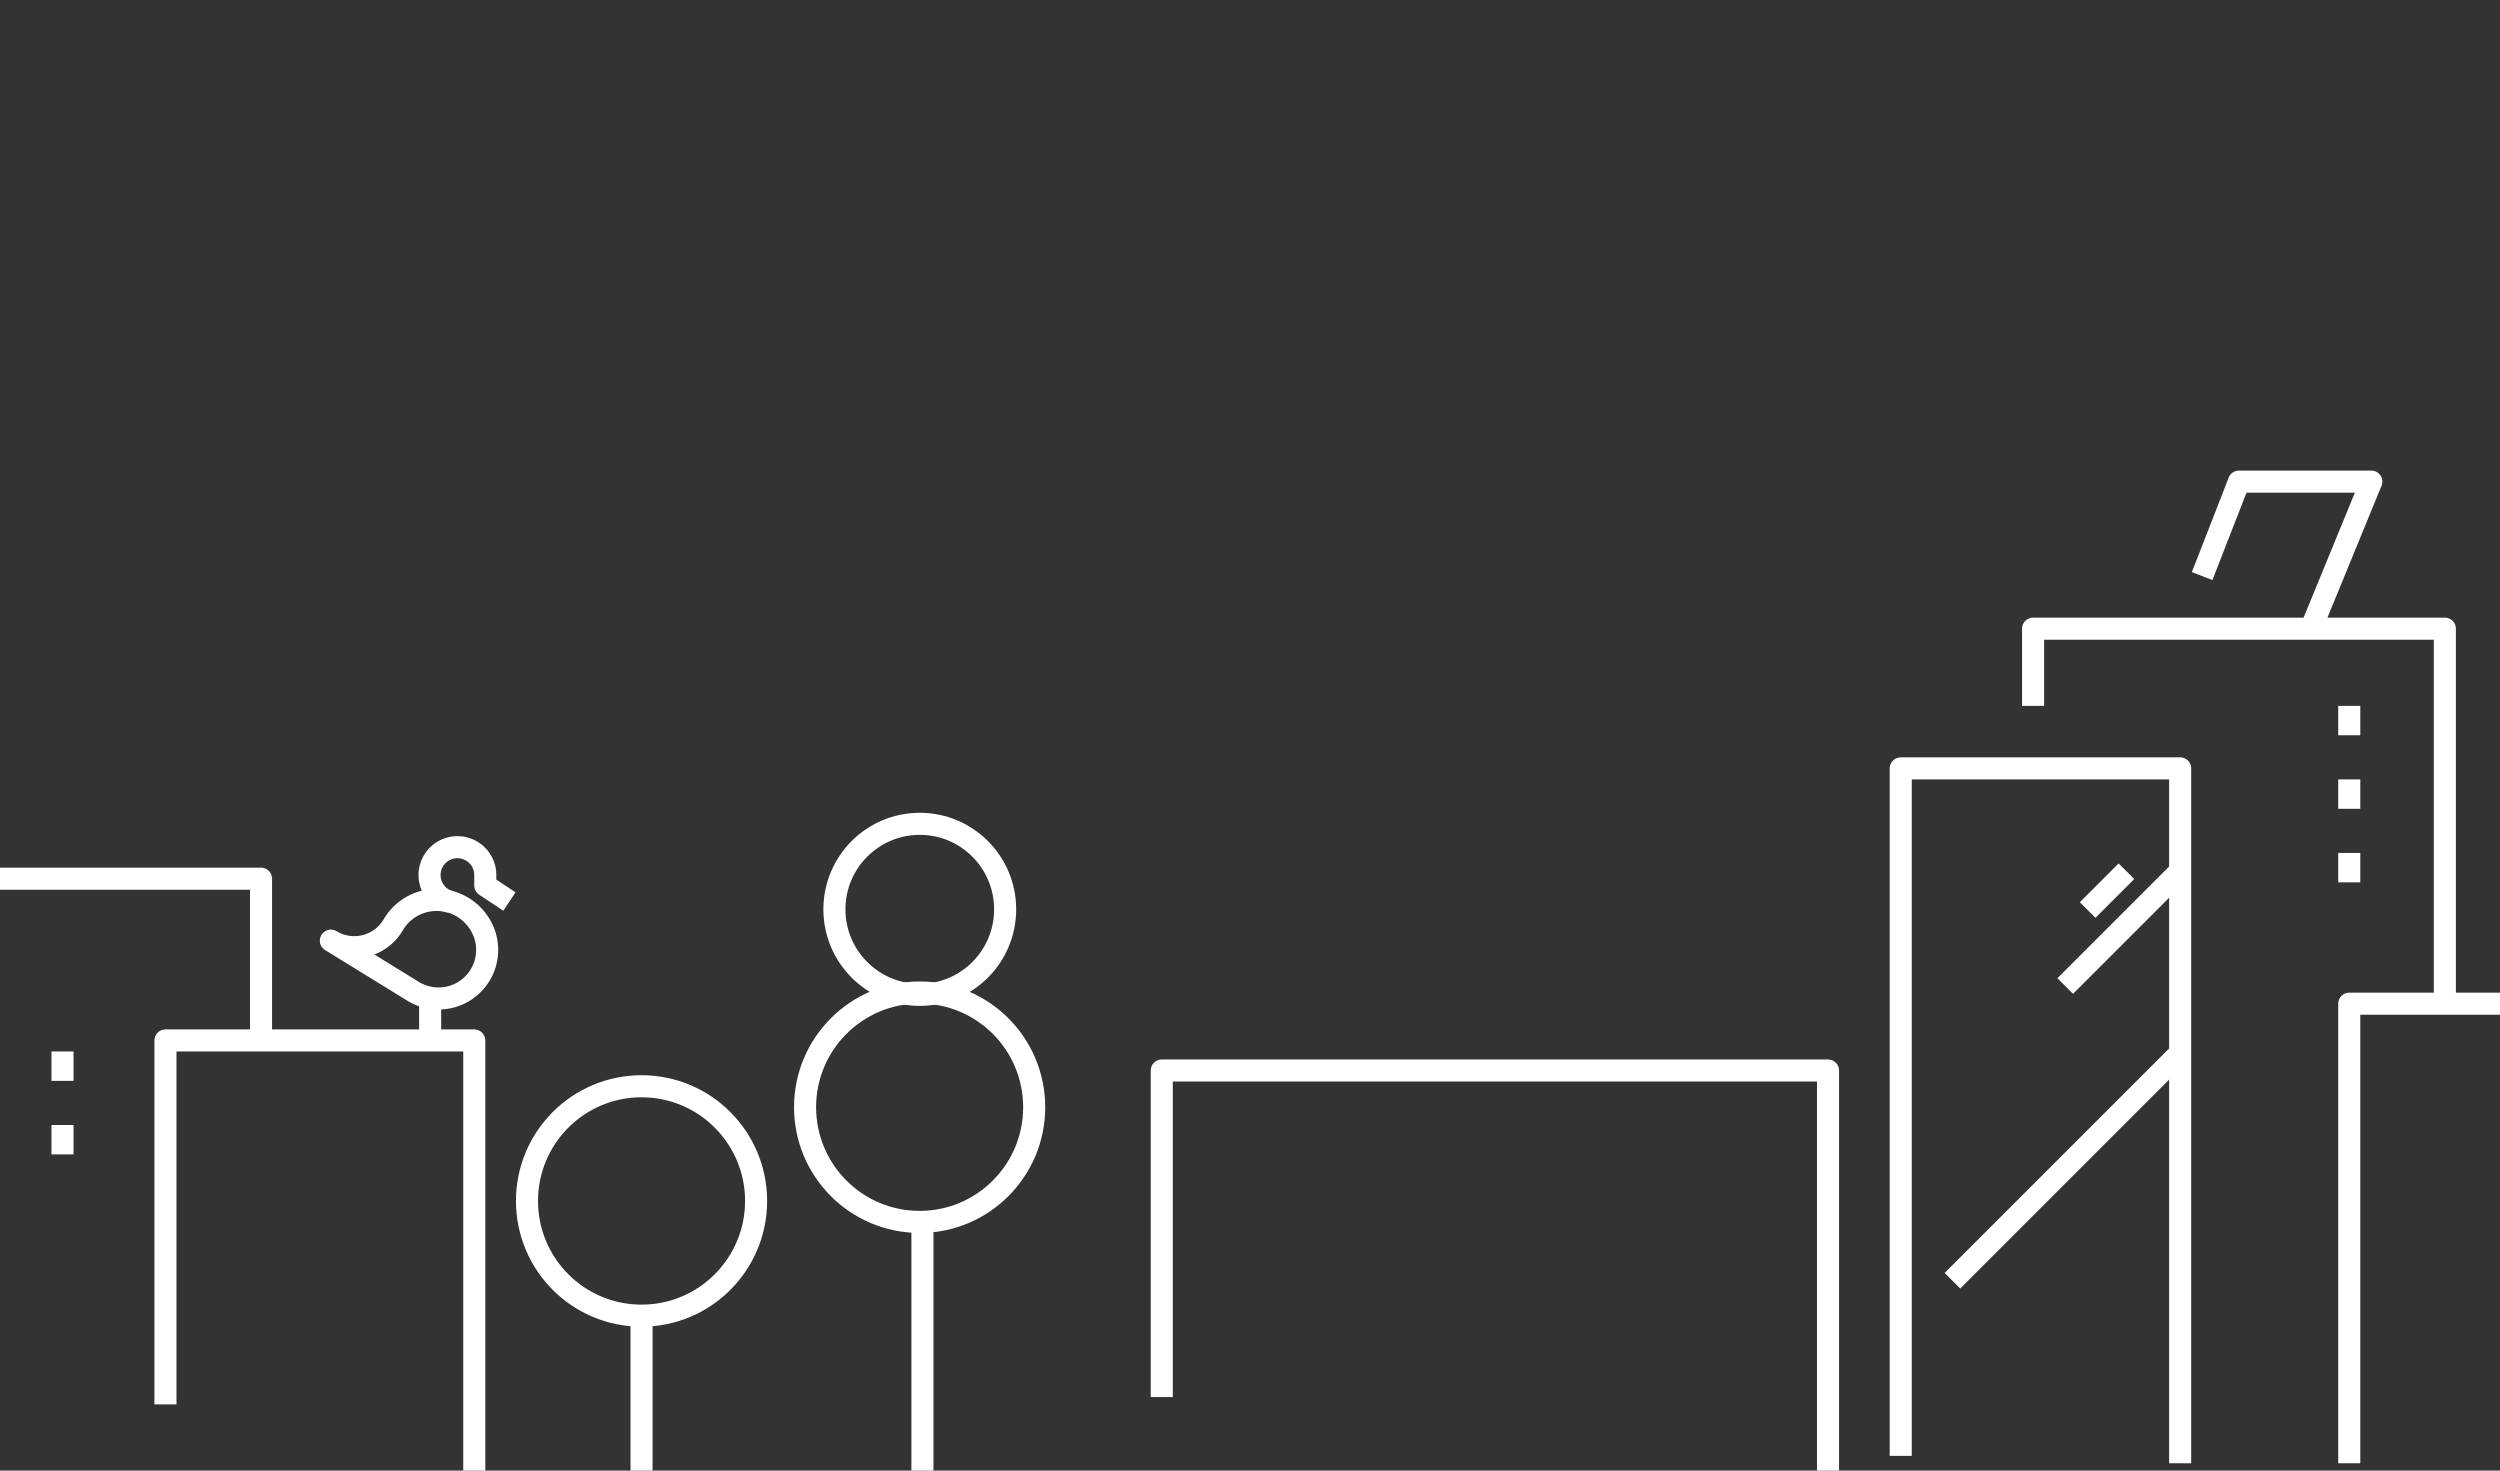 <svg xmlns="http://www.w3.org/2000/svg" viewBox="0 0 340 200">
  <rect x="0" y="0" width="340" height="200" fill="#333333" stroke="none"/>
  <title>3-firstSmartCity</title>
  <g id="bg">
    <polyline points="345 136.5 319.5 136.5 319.5 199" style="fill: none;stroke: #fff;stroke-linejoin: round;stroke-width: 3px"/>
    <polyline points="296.5 199 296.5 104.5 258.5 104.5 258.5 198" style="fill: none;stroke: #fff;stroke-linejoin: round;stroke-width: 3px"/>
    <polyline points="332.5 137 332.5 85.5 276.5 85.5 276.5 96" style="fill: none;stroke: #fff;stroke-linejoin: round;stroke-width: 3px"/>
    <polyline points="64.5 200 64.5 141.5 22.5 141.5 22.5 191" style="fill: none;stroke: #fff;stroke-linejoin: round;stroke-width: 3px"/>
    <polyline points="35.5 141 35.5 119.5 0 119.5" style="fill: none;stroke: #fff;stroke-linejoin: round;stroke-width: 3px"/>
    <polyline points="314.5 85 322.5 65.5 304.5 65.5 299.49 78.35" style="fill: none;stroke: #fff;stroke-linejoin: round;stroke-width: 3px"/>
    <line x1="319.5" y1="96" x2="319.5" y2="100" style="fill: none;stroke: #fff;stroke-linejoin: round;stroke-width: 3px"/>
    <line x1="319.5" y1="106" x2="319.5" y2="110" style="fill: none;stroke: #fff;stroke-linejoin: round;stroke-width: 3px"/>
    <line x1="319.5" y1="116" x2="319.5" y2="120" style="fill: none;stroke: #fff;stroke-linejoin: round;stroke-width: 3px"/>
    <line x1="8.5" y1="143" x2="8.5" y2="147" style="fill: none;stroke: #fff;stroke-linejoin: round;stroke-width: 3px"/>
    <line x1="8.5" y1="153" x2="8.5" y2="157" style="fill: none;stroke: #fff;stroke-linejoin: round;stroke-width: 3px"/>
    <line x1="283.92" y1="123.76" x2="289.19" y2="118.49" style="fill: none;stroke: #fff;stroke-linejoin: round;stroke-width: 3px"/>
    <line x1="296.07" y1="118.9" x2="280.87" y2="134.1" style="fill: none;stroke: #fff;stroke-linejoin: round;stroke-width: 3px"/>
    <line x1="296.07" y1="143.64" x2="265.53" y2="174.18" style="fill: none;stroke: #fff;stroke-linejoin: round;stroke-width: 3px"/>
    <g>
      <path d="M56.14,134.79a6.61,6.61,0,0,0,8.77-9.6,6.85,6.85,0,0,0-11.32.4l-.15.25A6.14,6.14,0,0,1,45,127.93h0Z" style="fill: none;stroke: #fff;stroke-linejoin: round;stroke-width: 3px"/>
      <path d="M69.28,122.61,66,120.43,66,119a3.79,3.79,0,1,0-4.8,3.66" style="fill: none;stroke: #fff;stroke-linejoin: round;stroke-width: 3px"/>
      <line x1="58.5" y1="136" x2="58.5" y2="141" style="fill: none;stroke: #fff;stroke-linejoin: round;stroke-width: 3px"/>
    </g>
  </g>
  <g id="UI">
    <g>
      <ellipse cx="87.25" cy="163.33" rx="15.58" ry="15.6" style="fill: none;stroke: #fff;stroke-linejoin: round;stroke-width: 3px"/>
      <line x1="87.25" y1="178.93" x2="87.25" y2="200" style="fill: none;stroke: #fff;stroke-linejoin: round;stroke-width: 3px"/>
      <g>
        <ellipse cx="125.09" cy="123.67" rx="11.61" ry="11.63" style="fill: none;stroke: #fff;stroke-linejoin: round;stroke-width: 3px"/>
        <ellipse cx="125.07" cy="150.58" rx="15.58" ry="15.6" style="fill: none;stroke: #fff;stroke-linejoin: round;stroke-width: 3px"/>
      </g>
      <line x1="125.45" y1="166.91" x2="125.45" y2="200" style="fill: none;stroke: #fff;stroke-linejoin: round;stroke-width: 3px"/>
    </g>
    <polyline points="248.61 200 248.61 145.59 158 145.59 158 190" style="fill: none;stroke: #fff;stroke-linejoin: round;stroke-width: 3px"/>
  </g>
</svg>

